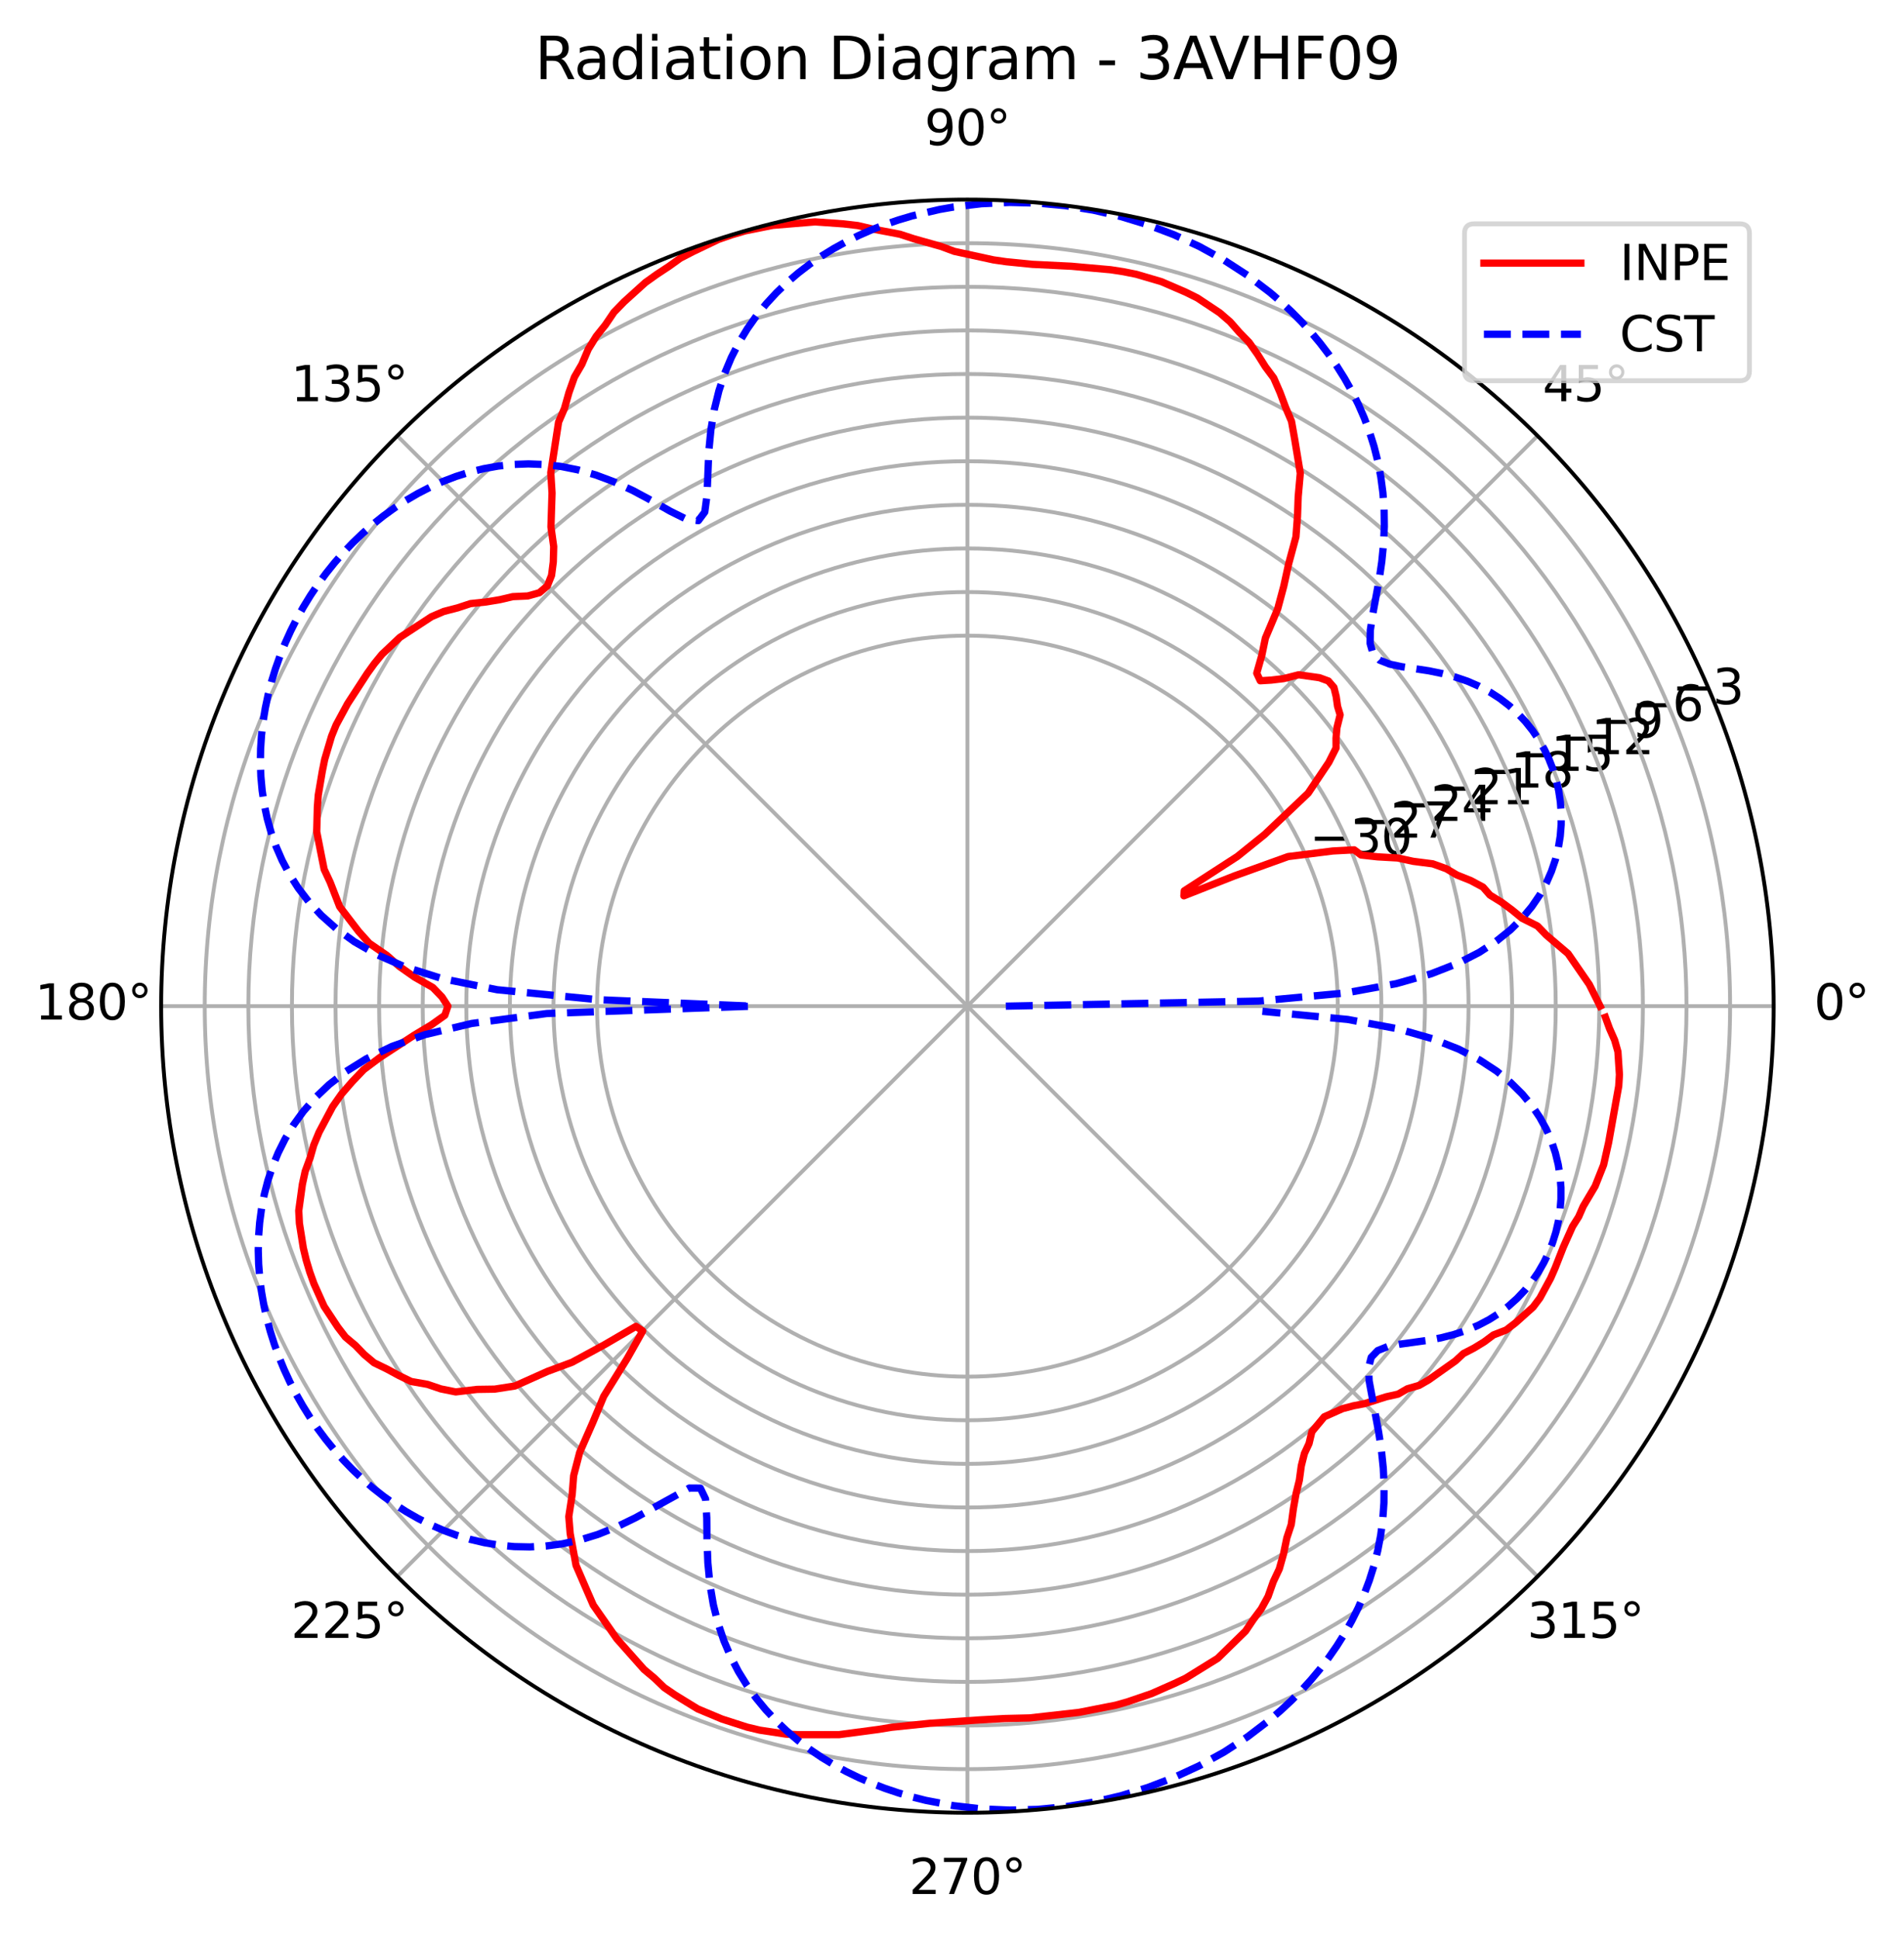 <?xml version="1.0" encoding="utf-8" standalone="no"?>
<!DOCTYPE svg PUBLIC "-//W3C//DTD SVG 1.1//EN"
  "http://www.w3.org/Graphics/SVG/1.1/DTD/svg11.dtd">
<svg xmlns:xlink="http://www.w3.org/1999/xlink" width="392.765pt" height="399.836pt" viewBox="0 0 392.765 399.836" xmlns="http://www.w3.org/2000/svg" version="1.1">
 <defs>
  <style type="text/css">*{stroke-linejoin: round; stroke-linecap: butt}</style>
 </defs>
 <g id="figure_1">
  <g id="patch_1">
   <path d="M 0 399.836 
L 392.765 399.836 
L 392.765 0 
L 0 0 
z
" style="fill: #ffffff"/>
  </g>
  <g id="axes_1">
   <g id="patch_2">
    <path d="M 365.884 207.477 
C 365.884 185.636 361.582 164.008 353.223 143.829 
C 344.865 123.651 332.614 105.315 317.17 89.871 
C 301.726 74.427 283.39 62.176 263.212 53.818 
C 243.033 45.459 221.405 41.157 199.564 41.157 
C 177.723 41.157 156.094 45.459 135.916 53.818 
C 115.737 62.176 97.402 74.427 81.958 89.871 
C 66.514 105.315 54.262 123.651 45.904 143.829 
C 37.546 164.008 33.244 185.636 33.244 207.477 
C 33.244 229.318 37.546 250.947 45.904 271.125 
C 54.262 291.303 66.514 309.639 81.958 325.083 
C 97.402 340.527 115.737 352.779 135.916 361.137 
C 156.094 369.495 177.723 373.797 199.564 373.797 
C 221.405 373.797 243.033 369.495 263.212 361.137 
C 283.39 352.779 301.726 340.527 317.17 325.083 
C 332.614 309.639 344.865 291.303 353.223 271.125 
C 361.582 250.947 365.884 229.318 365.884 207.477 
M 199.564 207.477 
C 199.564 207.477 199.564 207.477 199.564 207.477 
C 199.564 207.477 199.564 207.477 199.564 207.477 
C 199.564 207.477 199.564 207.477 199.564 207.477 
C 199.564 207.477 199.564 207.477 199.564 207.477 
C 199.564 207.477 199.564 207.477 199.564 207.477 
C 199.564 207.477 199.564 207.477 199.564 207.477 
C 199.564 207.477 199.564 207.477 199.564 207.477 
C 199.564 207.477 199.564 207.477 199.564 207.477 
C 199.564 207.477 199.564 207.477 199.564 207.477 
C 199.564 207.477 199.564 207.477 199.564 207.477 
C 199.564 207.477 199.564 207.477 199.564 207.477 
C 199.564 207.477 199.564 207.477 199.564 207.477 
C 199.564 207.477 199.564 207.477 199.564 207.477 
C 199.564 207.477 199.564 207.477 199.564 207.477 
C 199.564 207.477 199.564 207.477 199.564 207.477 
C 199.564 207.477 199.564 207.477 199.564 207.477 
M 365.884 207.477 
z
" style="fill: #ffffff"/>
   </g>
   <g id="matplotlib.axis_1">
    <g id="xtick_1">
     <g id="line2d_1">
      <path d="M 199.564 207.477 
L 365.884 207.477 
" clip-path="url(#p777308b00c)" style="fill: none; stroke: #b0b0b0; stroke-width: 0.8; stroke-linecap: square"/>
     </g>
     <g id="text_1">
      <!-- 0° -->
      <g transform="translate(374.202 210.237)scale(0.1 -0.1)">
       <defs>
        <path id="DejaVuSans-30" d="M 2034 4250 
Q 1547 4250 1301 3770 
Q 1056 3291 1056 2328 
Q 1056 1369 1301 889 
Q 1547 409 2034 409 
Q 2525 409 2770 889 
Q 3016 1369 3016 2328 
Q 3016 3291 2770 3770 
Q 2525 4250 2034 4250 
z
M 2034 4750 
Q 2819 4750 3233 4129 
Q 3647 3509 3647 2328 
Q 3647 1150 3233 529 
Q 2819 -91 2034 -91 
Q 1250 -91 836 529 
Q 422 1150 422 2328 
Q 422 3509 836 4129 
Q 1250 4750 2034 4750 
z
" transform="scale(0.016)"/>
        <path id="DejaVuSans-b0" d="M 1600 4347 
Q 1350 4347 1178 4173 
Q 1006 4000 1006 3750 
Q 1006 3503 1178 3333 
Q 1350 3163 1600 3163 
Q 1850 3163 2022 3333 
Q 2194 3503 2194 3750 
Q 2194 3997 2020 4172 
Q 1847 4347 1600 4347 
z
M 1600 4750 
Q 1800 4750 1984 4673 
Q 2169 4597 2303 4453 
Q 2447 4313 2519 4134 
Q 2591 3956 2591 3750 
Q 2591 3338 2302 3052 
Q 2013 2766 1594 2766 
Q 1172 2766 890 3047 
Q 609 3328 609 3750 
Q 609 4169 896 4459 
Q 1184 4750 1600 4750 
z
" transform="scale(0.016)"/>
       </defs>
       <use xlink:href="#DejaVuSans-30"/>
       <use xlink:href="#DejaVuSans-b0" x="63.623"/>
      </g>
     </g>
    </g>
    <g id="xtick_2">
     <g id="line2d_2">
      <path d="M 199.564 207.477 
L 317.17 89.871 
" clip-path="url(#p777308b00c)" style="fill: none; stroke: #b0b0b0; stroke-width: 0.8; stroke-linecap: square"/>
     </g>
     <g id="text_2">
      <!-- 45° -->
      <g transform="translate(318.207 82.731)scale(0.1 -0.1)">
       <defs>
        <path id="DejaVuSans-34" d="M 2419 4116 
L 825 1625 
L 2419 1625 
L 2419 4116 
z
M 2253 4666 
L 3047 4666 
L 3047 1625 
L 3713 1625 
L 3713 1100 
L 3047 1100 
L 3047 0 
L 2419 0 
L 2419 1100 
L 313 1100 
L 313 1709 
L 2253 4666 
z
" transform="scale(0.016)"/>
        <path id="DejaVuSans-35" d="M 691 4666 
L 3169 4666 
L 3169 4134 
L 1269 4134 
L 1269 2991 
Q 1406 3038 1543 3061 
Q 1681 3084 1819 3084 
Q 2600 3084 3056 2656 
Q 3513 2228 3513 1497 
Q 3513 744 3044 326 
Q 2575 -91 1722 -91 
Q 1428 -91 1123 -41 
Q 819 9 494 109 
L 494 744 
Q 775 591 1075 516 
Q 1375 441 1709 441 
Q 2250 441 2565 725 
Q 2881 1009 2881 1497 
Q 2881 1984 2565 2268 
Q 2250 2553 1709 2553 
Q 1456 2553 1204 2497 
Q 953 2441 691 2322 
L 691 4666 
z
" transform="scale(0.016)"/>
       </defs>
       <use xlink:href="#DejaVuSans-34"/>
       <use xlink:href="#DejaVuSans-35" x="63.623"/>
       <use xlink:href="#DejaVuSans-b0" x="127.246"/>
      </g>
     </g>
    </g>
    <g id="xtick_3">
     <g id="line2d_3">
      <path d="M 199.564 207.477 
L 199.564 41.157 
" clip-path="url(#p777308b00c)" style="fill: none; stroke: #b0b0b0; stroke-width: 0.8; stroke-linecap: square"/>
     </g>
     <g id="text_3">
      <!-- 90° -->
      <g transform="translate(190.701 29.917)scale(0.1 -0.1)">
       <defs>
        <path id="DejaVuSans-39" d="M 703 97 
L 703 672 
Q 941 559 1184 500 
Q 1428 441 1663 441 
Q 2288 441 2617 861 
Q 2947 1281 2994 2138 
Q 2813 1869 2534 1725 
Q 2256 1581 1919 1581 
Q 1219 1581 811 2004 
Q 403 2428 403 3163 
Q 403 3881 828 4315 
Q 1253 4750 1959 4750 
Q 2769 4750 3195 4129 
Q 3622 3509 3622 2328 
Q 3622 1225 3098 567 
Q 2575 -91 1691 -91 
Q 1453 -91 1209 -44 
Q 966 3 703 97 
z
M 1959 2075 
Q 2384 2075 2632 2365 
Q 2881 2656 2881 3163 
Q 2881 3666 2632 3958 
Q 2384 4250 1959 4250 
Q 1534 4250 1286 3958 
Q 1038 3666 1038 3163 
Q 1038 2656 1286 2365 
Q 1534 2075 1959 2075 
z
" transform="scale(0.016)"/>
       </defs>
       <use xlink:href="#DejaVuSans-39"/>
       <use xlink:href="#DejaVuSans-30" x="63.623"/>
       <use xlink:href="#DejaVuSans-b0" x="127.246"/>
      </g>
     </g>
    </g>
    <g id="xtick_4">
     <g id="line2d_4">
      <path d="M 199.564 207.477 
L 81.958 89.871 
" clip-path="url(#p777308b00c)" style="fill: none; stroke: #b0b0b0; stroke-width: 0.8; stroke-linecap: square"/>
     </g>
     <g id="text_4">
      <!-- 135° -->
      <g transform="translate(60.015 82.731)scale(0.1 -0.1)">
       <defs>
        <path id="DejaVuSans-31" d="M 794 531 
L 1825 531 
L 1825 4091 
L 703 3866 
L 703 4441 
L 1819 4666 
L 2450 4666 
L 2450 531 
L 3481 531 
L 3481 0 
L 794 0 
L 794 531 
z
" transform="scale(0.016)"/>
        <path id="DejaVuSans-33" d="M 2597 2516 
Q 3050 2419 3304 2112 
Q 3559 1806 3559 1356 
Q 3559 666 3084 287 
Q 2609 -91 1734 -91 
Q 1441 -91 1130 -33 
Q 819 25 488 141 
L 488 750 
Q 750 597 1062 519 
Q 1375 441 1716 441 
Q 2309 441 2620 675 
Q 2931 909 2931 1356 
Q 2931 1769 2642 2001 
Q 2353 2234 1838 2234 
L 1294 2234 
L 1294 2753 
L 1863 2753 
Q 2328 2753 2575 2939 
Q 2822 3125 2822 3475 
Q 2822 3834 2567 4026 
Q 2313 4219 1838 4219 
Q 1578 4219 1281 4162 
Q 984 4106 628 3988 
L 628 4550 
Q 988 4650 1302 4700 
Q 1616 4750 1894 4750 
Q 2613 4750 3031 4423 
Q 3450 4097 3450 3541 
Q 3450 3153 3228 2886 
Q 3006 2619 2597 2516 
z
" transform="scale(0.016)"/>
       </defs>
       <use xlink:href="#DejaVuSans-31"/>
       <use xlink:href="#DejaVuSans-33" x="63.623"/>
       <use xlink:href="#DejaVuSans-35" x="127.246"/>
       <use xlink:href="#DejaVuSans-b0" x="190.869"/>
      </g>
     </g>
    </g>
    <g id="xtick_5">
     <g id="line2d_5">
      <path d="M 199.564 207.477 
L 33.244 207.477 
" clip-path="url(#p777308b00c)" style="fill: none; stroke: #b0b0b0; stroke-width: 0.8; stroke-linecap: square"/>
     </g>
     <g id="text_5">
      <!-- 180° -->
      <g transform="translate(7.2 210.237)scale(0.1 -0.1)">
       <defs>
        <path id="DejaVuSans-38" d="M 2034 2216 
Q 1584 2216 1326 1975 
Q 1069 1734 1069 1313 
Q 1069 891 1326 650 
Q 1584 409 2034 409 
Q 2484 409 2743 651 
Q 3003 894 3003 1313 
Q 3003 1734 2745 1975 
Q 2488 2216 2034 2216 
z
M 1403 2484 
Q 997 2584 770 2862 
Q 544 3141 544 3541 
Q 544 4100 942 4425 
Q 1341 4750 2034 4750 
Q 2731 4750 3128 4425 
Q 3525 4100 3525 3541 
Q 3525 3141 3298 2862 
Q 3072 2584 2669 2484 
Q 3125 2378 3379 2068 
Q 3634 1759 3634 1313 
Q 3634 634 3220 271 
Q 2806 -91 2034 -91 
Q 1263 -91 848 271 
Q 434 634 434 1313 
Q 434 1759 690 2068 
Q 947 2378 1403 2484 
z
M 1172 3481 
Q 1172 3119 1398 2916 
Q 1625 2713 2034 2713 
Q 2441 2713 2670 2916 
Q 2900 3119 2900 3481 
Q 2900 3844 2670 4047 
Q 2441 4250 2034 4250 
Q 1625 4250 1398 4047 
Q 1172 3844 1172 3481 
z
" transform="scale(0.016)"/>
       </defs>
       <use xlink:href="#DejaVuSans-31"/>
       <use xlink:href="#DejaVuSans-38" x="63.623"/>
       <use xlink:href="#DejaVuSans-30" x="127.246"/>
       <use xlink:href="#DejaVuSans-b0" x="190.869"/>
      </g>
     </g>
    </g>
    <g id="xtick_6">
     <g id="line2d_6">
      <path d="M 199.564 207.477 
L 81.958 325.083 
" clip-path="url(#p777308b00c)" style="fill: none; stroke: #b0b0b0; stroke-width: 0.8; stroke-linecap: square"/>
     </g>
     <g id="text_6">
      <!-- 225° -->
      <g transform="translate(60.015 337.742)scale(0.1 -0.1)">
       <defs>
        <path id="DejaVuSans-32" d="M 1228 531 
L 3431 531 
L 3431 0 
L 469 0 
L 469 531 
Q 828 903 1448 1529 
Q 2069 2156 2228 2338 
Q 2531 2678 2651 2914 
Q 2772 3150 2772 3378 
Q 2772 3750 2511 3984 
Q 2250 4219 1831 4219 
Q 1534 4219 1204 4116 
Q 875 4013 500 3803 
L 500 4441 
Q 881 4594 1212 4672 
Q 1544 4750 1819 4750 
Q 2544 4750 2975 4387 
Q 3406 4025 3406 3419 
Q 3406 3131 3298 2873 
Q 3191 2616 2906 2266 
Q 2828 2175 2409 1742 
Q 1991 1309 1228 531 
z
" transform="scale(0.016)"/>
       </defs>
       <use xlink:href="#DejaVuSans-32"/>
       <use xlink:href="#DejaVuSans-32" x="63.623"/>
       <use xlink:href="#DejaVuSans-35" x="127.246"/>
       <use xlink:href="#DejaVuSans-b0" x="190.869"/>
      </g>
     </g>
    </g>
    <g id="xtick_7">
     <g id="line2d_7">
      <path d="M 199.564 207.477 
L 199.564 373.797 
" clip-path="url(#p777308b00c)" style="fill: none; stroke: #b0b0b0; stroke-width: 0.8; stroke-linecap: square"/>
     </g>
     <g id="text_7">
      <!-- 270° -->
      <g transform="translate(187.52 390.557)scale(0.1 -0.1)">
       <defs>
        <path id="DejaVuSans-37" d="M 525 4666 
L 3525 4666 
L 3525 4397 
L 1831 0 
L 1172 0 
L 2766 4134 
L 525 4134 
L 525 4666 
z
" transform="scale(0.016)"/>
       </defs>
       <use xlink:href="#DejaVuSans-32"/>
       <use xlink:href="#DejaVuSans-37" x="63.623"/>
       <use xlink:href="#DejaVuSans-30" x="127.246"/>
       <use xlink:href="#DejaVuSans-b0" x="190.869"/>
      </g>
     </g>
    </g>
    <g id="xtick_8">
     <g id="line2d_8">
      <path d="M 199.564 207.477 
L 317.17 325.083 
" clip-path="url(#p777308b00c)" style="fill: none; stroke: #b0b0b0; stroke-width: 0.8; stroke-linecap: square"/>
     </g>
     <g id="text_8">
      <!-- 315° -->
      <g transform="translate(315.025 337.742)scale(0.1 -0.1)">
       <use xlink:href="#DejaVuSans-33"/>
       <use xlink:href="#DejaVuSans-31" x="63.623"/>
       <use xlink:href="#DejaVuSans-35" x="127.246"/>
       <use xlink:href="#DejaVuSans-b0" x="190.869"/>
      </g>
     </g>
    </g>
   </g>
   <g id="matplotlib.axis_2">
    <g id="ytick_1">
     <g id="line2d_9">
      <path d="M 275.964 207.477 
C 275.964 197.444 273.988 187.509 270.148 178.24 
C 266.309 168.971 260.681 160.548 253.587 153.454 
C 246.493 146.36 238.07 140.732 228.801 136.893 
C 219.532 133.053 209.597 131.077 199.564 131.077 
C 189.531 131.077 179.596 133.053 170.327 136.893 
C 161.058 140.732 152.635 146.36 145.541 153.454 
C 138.447 160.548 132.819 168.971 128.979 178.24 
C 125.14 187.509 123.164 197.444 123.164 207.477 
C 123.164 217.51 125.14 227.445 128.979 236.714 
C 132.819 245.983 138.447 254.406 145.541 261.5 
C 152.635 268.594 161.058 274.222 170.327 278.062 
C 179.596 281.901 189.531 283.877 199.564 283.877 
C 209.597 283.877 219.532 281.901 228.801 278.062 
C 238.07 274.222 246.493 268.594 253.587 261.5 
C 260.681 254.406 266.309 245.983 270.148 236.714 
C 273.988 227.445 275.964 217.51 275.964 207.477 
" clip-path="url(#p777308b00c)" style="fill: none; stroke: #b0b0b0; stroke-width: 0.8; stroke-linecap: square"/>
     </g>
     <g id="text_9">
      <!-- −30 -->
      <g transform="translate(270.148 176.16)scale(0.1 -0.1)">
       <defs>
        <path id="DejaVuSans-2212" d="M 678 2272 
L 4684 2272 
L 4684 1741 
L 678 1741 
L 678 2272 
z
" transform="scale(0.016)"/>
       </defs>
       <use xlink:href="#DejaVuSans-2212"/>
       <use xlink:href="#DejaVuSans-33" x="83.789"/>
       <use xlink:href="#DejaVuSans-30" x="147.412"/>
      </g>
     </g>
    </g>
    <g id="ytick_2">
     <g id="line2d_10">
      <path d="M 284.956 207.477 
C 284.956 196.264 282.747 185.159 278.456 174.799 
C 274.164 164.439 267.874 155.025 259.945 147.096 
C 252.016 139.167 242.602 132.876 232.242 128.585 
C 221.882 124.294 210.777 122.085 199.564 122.085 
C 188.35 122.085 177.246 124.294 166.886 128.585 
C 156.526 132.876 147.112 139.167 139.182 147.096 
C 131.253 155.025 124.963 164.439 120.672 174.799 
C 116.381 185.159 114.172 196.264 114.172 207.477 
C 114.172 218.691 116.381 229.795 120.672 240.155 
C 124.963 250.515 131.253 259.929 139.182 267.858 
C 147.112 275.788 156.526 282.078 166.886 286.369 
C 177.246 290.66 188.35 292.869 199.564 292.869 
C 210.777 292.869 221.882 290.66 232.242 286.369 
C 242.602 282.078 252.016 275.788 259.945 267.858 
C 267.874 259.929 274.164 250.515 278.456 240.155 
C 282.747 229.795 284.956 218.691 284.956 207.477 
" clip-path="url(#p777308b00c)" style="fill: none; stroke: #b0b0b0; stroke-width: 0.8; stroke-linecap: square"/>
     </g>
     <g id="text_10">
      <!-- −27 -->
      <g transform="translate(278.456 172.719)scale(0.1 -0.1)">
       <use xlink:href="#DejaVuSans-2212"/>
       <use xlink:href="#DejaVuSans-32" x="83.789"/>
       <use xlink:href="#DejaVuSans-37" x="147.412"/>
      </g>
     </g>
    </g>
    <g id="ytick_3">
     <g id="line2d_11">
      <path d="M 293.948 207.477 
C 293.948 195.083 291.506 182.809 286.763 171.358 
C 282.02 159.907 275.068 149.502 266.303 140.738 
C 257.539 131.973 247.134 125.021 235.683 120.278 
C 224.232 115.535 211.958 113.093 199.564 113.093 
C 187.169 113.093 174.895 115.535 163.445 120.278 
C 151.994 125.021 141.588 131.973 132.824 140.738 
C 124.06 149.502 117.107 159.907 112.364 171.358 
C 107.621 182.809 105.18 195.083 105.18 207.477 
C 105.18 219.872 107.621 232.145 112.364 243.596 
C 117.107 255.047 124.06 265.453 132.824 274.217 
C 141.588 282.981 151.994 289.934 163.445 294.677 
C 174.895 299.42 187.169 301.861 199.564 301.861 
C 211.958 301.861 224.232 299.42 235.683 294.677 
C 247.134 289.934 257.539 282.981 266.303 274.217 
C 275.068 265.453 282.02 255.047 286.763 243.596 
C 291.506 232.145 293.948 219.872 293.948 207.477 
" clip-path="url(#p777308b00c)" style="fill: none; stroke: #b0b0b0; stroke-width: 0.8; stroke-linecap: square"/>
     </g>
     <g id="text_11">
      <!-- −24 -->
      <g transform="translate(286.763 169.278)scale(0.1 -0.1)">
       <use xlink:href="#DejaVuSans-2212"/>
       <use xlink:href="#DejaVuSans-32" x="83.789"/>
       <use xlink:href="#DejaVuSans-34" x="147.412"/>
      </g>
     </g>
    </g>
    <g id="ytick_4">
     <g id="line2d_12">
      <path d="M 302.94 207.477 
C 302.94 193.902 300.266 180.459 295.071 167.917 
C 289.876 155.375 282.261 143.978 272.662 134.379 
C 263.063 124.78 251.666 117.165 239.124 111.97 
C 226.582 106.775 213.139 104.101 199.564 104.101 
C 185.989 104.101 172.545 106.775 160.003 111.97 
C 147.462 117.165 136.065 124.78 126.466 134.379 
C 116.867 143.978 109.252 155.375 104.057 167.917 
C 98.862 180.459 96.188 193.902 96.188 207.477 
C 96.188 221.052 98.862 234.496 104.057 247.037 
C 109.252 259.579 116.867 270.976 126.466 280.575 
C 136.065 290.174 147.462 297.789 160.003 302.984 
C 172.545 308.179 185.989 310.853 199.564 310.853 
C 213.139 310.853 226.582 308.179 239.124 302.984 
C 251.666 297.789 263.063 290.174 272.662 280.575 
C 282.261 270.976 289.876 259.579 295.071 247.037 
C 300.266 234.496 302.94 221.052 302.94 207.477 
" clip-path="url(#p777308b00c)" style="fill: none; stroke: #b0b0b0; stroke-width: 0.8; stroke-linecap: square"/>
     </g>
     <g id="text_12">
      <!-- −21 -->
      <g transform="translate(295.071 165.837)scale(0.1 -0.1)">
       <use xlink:href="#DejaVuSans-2212"/>
       <use xlink:href="#DejaVuSans-32" x="83.789"/>
       <use xlink:href="#DejaVuSans-31" x="147.412"/>
      </g>
     </g>
    </g>
    <g id="ytick_5">
     <g id="line2d_13">
      <path d="M 311.932 207.477 
C 311.932 192.721 309.025 178.109 303.378 164.476 
C 297.731 150.843 289.454 138.455 279.02 128.021 
C 268.586 117.587 256.198 109.31 242.565 103.663 
C 228.932 98.016 214.32 95.109 199.564 95.109 
C 184.808 95.109 170.195 98.016 156.562 103.663 
C 142.93 109.31 130.542 117.587 120.108 128.021 
C 109.673 138.455 101.396 150.843 95.749 164.476 
C 90.102 178.109 87.196 192.721 87.196 207.477 
C 87.196 222.233 90.102 236.846 95.749 250.479 
C 101.396 264.111 109.673 276.499 120.108 286.933 
C 130.542 297.367 142.93 305.645 156.562 311.292 
C 170.195 316.939 184.808 319.845 199.564 319.845 
C 214.32 319.845 228.932 316.939 242.565 311.292 
C 256.198 305.645 268.586 297.367 279.02 286.933 
C 289.454 276.499 297.731 264.111 303.378 250.479 
C 309.025 236.846 311.932 222.233 311.932 207.477 
" clip-path="url(#p777308b00c)" style="fill: none; stroke: #b0b0b0; stroke-width: 0.8; stroke-linecap: square"/>
     </g>
     <g id="text_13">
      <!-- −18 -->
      <g transform="translate(303.378 162.396)scale(0.1 -0.1)">
       <use xlink:href="#DejaVuSans-2212"/>
       <use xlink:href="#DejaVuSans-31" x="83.789"/>
       <use xlink:href="#DejaVuSans-38" x="147.412"/>
      </g>
     </g>
    </g>
    <g id="ytick_6">
     <g id="line2d_14">
      <path d="M 320.924 207.477 
C 320.924 191.54 317.785 175.758 311.686 161.035 
C 305.587 146.311 296.647 132.932 285.378 121.663 
C 274.109 110.394 260.73 101.454 246.006 95.355 
C 231.282 89.256 215.501 86.117 199.564 86.117 
C 183.627 86.117 167.845 89.256 153.121 95.355 
C 138.398 101.454 125.018 110.394 113.749 121.663 
C 102.48 132.932 93.54 146.311 87.442 161.035 
C 81.343 175.758 78.204 191.54 78.204 207.477 
C 78.204 223.414 81.343 239.196 87.442 253.92 
C 93.54 268.643 102.48 282.023 113.749 293.292 
C 125.018 304.561 138.398 313.5 153.121 319.599 
C 167.845 325.698 183.627 328.837 199.564 328.837 
C 215.501 328.837 231.282 325.698 246.006 319.599 
C 260.73 313.5 274.109 304.561 285.378 293.292 
C 296.647 282.023 305.587 268.643 311.686 253.92 
C 317.785 239.196 320.924 223.414 320.924 207.477 
" clip-path="url(#p777308b00c)" style="fill: none; stroke: #b0b0b0; stroke-width: 0.8; stroke-linecap: square"/>
     </g>
     <g id="text_14">
      <!-- −15 -->
      <g transform="translate(311.686 158.955)scale(0.1 -0.1)">
       <use xlink:href="#DejaVuSans-2212"/>
       <use xlink:href="#DejaVuSans-31" x="83.789"/>
       <use xlink:href="#DejaVuSans-35" x="147.412"/>
      </g>
     </g>
    </g>
    <g id="ytick_7">
     <g id="line2d_15">
      <path d="M 329.916 207.477 
C 329.916 190.36 326.544 173.408 319.993 157.594 
C 313.443 141.779 303.841 127.408 291.737 115.304 
C 279.633 103.2 265.262 93.598 249.447 87.048 
C 233.633 80.497 216.681 77.125 199.564 77.125 
C 182.446 77.125 165.495 80.497 149.68 87.048 
C 133.866 93.598 119.495 103.2 107.391 115.304 
C 95.287 127.408 85.685 141.779 79.134 157.594 
C 72.584 173.408 69.212 190.36 69.212 207.477 
C 69.212 224.595 72.584 241.546 79.134 257.361 
C 85.685 273.175 95.287 287.546 107.391 299.65 
C 119.495 311.754 133.866 321.356 149.68 327.907 
C 165.495 334.457 182.446 337.829 199.564 337.829 
C 216.681 337.829 233.633 334.457 249.447 327.907 
C 265.262 321.356 279.633 311.754 291.737 299.65 
C 303.841 287.546 313.443 273.175 319.993 257.361 
C 326.544 241.546 329.916 224.595 329.916 207.477 
" clip-path="url(#p777308b00c)" style="fill: none; stroke: #b0b0b0; stroke-width: 0.8; stroke-linecap: square"/>
     </g>
     <g id="text_15">
      <!-- −12 -->
      <g transform="translate(319.993 155.514)scale(0.1 -0.1)">
       <use xlink:href="#DejaVuSans-2212"/>
       <use xlink:href="#DejaVuSans-31" x="83.789"/>
       <use xlink:href="#DejaVuSans-32" x="147.412"/>
      </g>
     </g>
    </g>
    <g id="ytick_8">
     <g id="line2d_16">
      <path d="M 338.908 207.477 
C 338.908 189.179 335.303 171.058 328.301 154.153 
C 321.298 137.247 311.034 121.885 298.095 108.946 
C 285.156 96.007 269.794 85.743 252.888 78.74 
C 235.983 71.738 217.862 68.133 199.564 68.133 
C 181.265 68.133 163.145 71.738 146.239 78.74 
C 129.334 85.743 113.972 96.007 101.033 108.946 
C 88.094 121.885 77.829 137.247 70.827 154.153 
C 63.824 171.058 60.22 189.179 60.22 207.477 
C 60.22 225.776 63.824 243.896 70.827 260.802 
C 77.829 277.707 88.094 293.069 101.033 306.008 
C 113.972 318.947 129.334 329.212 146.239 336.214 
C 163.145 343.217 181.265 346.821 199.564 346.821 
C 217.862 346.821 235.983 343.217 252.888 336.214 
C 269.794 329.212 285.156 318.947 298.095 306.008 
C 311.034 293.069 321.298 277.707 328.301 260.802 
C 335.303 243.896 338.908 225.776 338.908 207.477 
" clip-path="url(#p777308b00c)" style="fill: none; stroke: #b0b0b0; stroke-width: 0.8; stroke-linecap: square"/>
     </g>
     <g id="text_16">
      <!-- −9 -->
      <g transform="translate(328.301 152.073)scale(0.1 -0.1)">
       <use xlink:href="#DejaVuSans-2212"/>
       <use xlink:href="#DejaVuSans-39" x="83.789"/>
      </g>
     </g>
    </g>
    <g id="ytick_9">
     <g id="line2d_17">
      <path d="M 347.9 207.477 
C 347.9 187.998 344.063 168.708 336.608 150.711 
C 329.154 132.715 318.227 116.362 304.453 102.588 
C 290.679 88.814 274.326 77.887 256.329 70.433 
C 238.333 62.978 219.043 59.141 199.564 59.141 
C 180.084 59.141 160.795 62.978 142.798 70.433 
C 124.801 77.887 108.448 88.814 94.674 102.588 
C 80.9 116.362 69.974 132.715 62.519 150.711 
C 55.065 168.708 51.228 187.998 51.228 207.477 
C 51.228 226.956 55.065 246.246 62.519 264.243 
C 69.974 282.239 80.9 298.593 94.674 312.367 
C 108.448 326.141 124.801 337.067 142.798 344.522 
C 160.795 351.976 180.084 355.813 199.564 355.813 
C 219.043 355.813 238.333 351.976 256.329 344.522 
C 274.326 337.067 290.679 326.141 304.453 312.367 
C 318.227 298.593 329.154 282.239 336.608 264.243 
C 344.063 246.246 347.9 226.956 347.9 207.477 
" clip-path="url(#p777308b00c)" style="fill: none; stroke: #b0b0b0; stroke-width: 0.8; stroke-linecap: square"/>
     </g>
     <g id="text_17">
      <!-- −6 -->
      <g transform="translate(336.608 148.632)scale(0.1 -0.1)">
       <defs>
        <path id="DejaVuSans-36" d="M 2113 2584 
Q 1688 2584 1439 2293 
Q 1191 2003 1191 1497 
Q 1191 994 1439 701 
Q 1688 409 2113 409 
Q 2538 409 2786 701 
Q 3034 994 3034 1497 
Q 3034 2003 2786 2293 
Q 2538 2584 2113 2584 
z
M 3366 4563 
L 3366 3988 
Q 3128 4100 2886 4159 
Q 2644 4219 2406 4219 
Q 1781 4219 1451 3797 
Q 1122 3375 1075 2522 
Q 1259 2794 1537 2939 
Q 1816 3084 2150 3084 
Q 2853 3084 3261 2657 
Q 3669 2231 3669 1497 
Q 3669 778 3244 343 
Q 2819 -91 2113 -91 
Q 1303 -91 875 529 
Q 447 1150 447 2328 
Q 447 3434 972 4092 
Q 1497 4750 2381 4750 
Q 2619 4750 2861 4703 
Q 3103 4656 3366 4563 
z
" transform="scale(0.016)"/>
       </defs>
       <use xlink:href="#DejaVuSans-2212"/>
       <use xlink:href="#DejaVuSans-36" x="83.789"/>
      </g>
     </g>
    </g>
    <g id="ytick_10">
     <g id="line2d_18">
      <path d="M 356.892 207.477 
C 356.892 186.817 352.822 166.358 344.916 147.27 
C 337.01 128.183 325.42 110.838 310.811 96.229 
C 296.203 81.621 278.858 70.031 259.771 62.125 
C 240.683 54.219 220.224 50.149 199.564 50.149 
C 178.904 50.149 158.444 54.219 139.357 62.125 
C 120.269 70.031 102.925 81.621 88.316 96.229 
C 73.707 110.838 62.118 128.183 54.212 147.27 
C 46.305 166.358 42.236 186.817 42.236 207.477 
C 42.236 228.137 46.305 248.597 54.212 267.684 
C 62.118 286.771 73.707 304.116 88.316 318.725 
C 102.925 333.334 120.269 344.923 139.357 352.829 
C 158.444 360.736 178.904 364.805 199.564 364.805 
C 220.224 364.805 240.683 360.736 259.771 352.829 
C 278.858 344.923 296.203 333.334 310.811 318.725 
C 325.42 304.116 337.01 286.771 344.916 267.684 
C 352.822 248.597 356.892 228.137 356.892 207.477 
" clip-path="url(#p777308b00c)" style="fill: none; stroke: #b0b0b0; stroke-width: 0.8; stroke-linecap: square"/>
     </g>
     <g id="text_18">
      <!-- −3 -->
      <g transform="translate(344.916 145.191)scale(0.1 -0.1)">
       <use xlink:href="#DejaVuSans-2212"/>
       <use xlink:href="#DejaVuSans-33" x="83.789"/>
      </g>
     </g>
    </g>
   </g>
   <g id="line2d_19">
    <path d="M 330.081 207.477 
L 327.844 202.998 
L 323.46 196.638 
L 318.969 192.816 
L 317.16 190.95 
L 313.982 189.355 
L 311.928 187.664 
L 309.761 186.057 
L 307.348 184.567 
L 305.915 182.924 
L 303.414 181.584 
L 300.526 180.424 
L 298.365 179.146 
L 295.556 178.129 
L 291.492 177.608 
L 288.304 176.921 
L 284.16 176.687 
L 280.756 176.31 
L 279.344 175.244 
L 274.953 175.476 
L 265.72 176.628 
L 254.638 180.616 
L 244.218 184.725 
L 244.301 183.69 
L 255.259 176.605 
L 260.879 172.077 
L 269.853 163.556 
L 274.124 157.186 
L 275.614 154.226 
L 275.602 152.232 
L 275.797 150.031 
L 276.45 147.407 
L 275.919 145.646 
L 275.636 143.645 
L 275.173 141.751 
L 274.03 140.427 
L 272.189 139.753 
L 267.897 139.144 
L 264.787 139.937 
L 262.263 140.24 
L 259.977 140.381 
L 259.247 138.819 
L 260.302 135.092 
L 261.031 131.572 
L 263.563 125.562 
L 264.815 120.886 
L 265.829 116.271 
L 267.332 110.694 
L 267.649 106.537 
L 267.8 102.403 
L 268.232 97.586 
L 267.069 90.555 
L 266.417 86.87 
L 265.204 84.026 
L 264.048 80.92 
L 262.745 77.936 
L 261.038 75.644 
L 259.411 73.058 
L 257.667 70.594 
L 255.689 68.561 
L 253.74 66.344 
L 251.604 64.499 
L 247.011 61.45 
L 244.578 60.243 
L 239.593 58.087 
L 234.406 56.559 
L 231.755 56.029 
L 229.082 55.62 
L 223.691 55.144 
L 221.007 54.901 
L 212.947 54.507 
L 207.608 53.975 
L 204.938 53.591 
L 196.847 51.83 
L 194.093 50.808 
L 188.498 49.232 
L 185.637 48.299 
L 179.884 47.199 
L 176.941 46.507 
L 174.014 46.165 
L 168.128 45.752 
L 159.419 46.467 
L 153.722 47.609 
L 150.936 48.425 
L 148.194 49.377 
L 142.936 51.894 
L 140.354 53.231 
L 137.943 54.96 
L 135.505 56.564 
L 133.128 58.261 
L 128.729 62.244 
L 126.652 64.381 
L 124.874 67.006 
L 122.998 69.348 
L 121.351 72.008 
L 120.033 75.115 
L 118.5 77.749 
L 117.375 80.918 
L 116.436 84.235 
L 115.228 87.033 
L 113.616 97.469 
L 113.877 101.663 
L 113.652 108.647 
L 114.218 112.692 
L 114.135 115.866 
L 113.778 118.643 
L 112.906 120.819 
L 111.275 122.218 
L 108.86 122.895 
L 105.778 123.032 
L 103.136 123.654 
L 100.239 124.134 
L 97.055 124.467 
L 94.429 125.337 
L 91.549 126.082 
L 89.019 127.162 
L 82.479 131.441 
L 78.802 134.916 
L 77.224 136.845 
L 75.769 138.857 
L 71.701 145.114 
L 69.334 149.495 
L 68.397 151.8 
L 66.982 156.584 
L 66.485 159.041 
L 65.651 163.966 
L 65.463 166.478 
L 65.333 171.51 
L 66.355 176.724 
L 66.868 179.272 
L 68.108 181.925 
L 70.071 186.967 
L 73.971 192.056 
L 76.174 194.508 
L 79.788 196.998 
L 82.377 199.283 
L 85.536 201.501 
L 89.283 203.626 
L 91.172 205.585 
L 92.39 207.477 
L 91.762 209.359 
L 88.978 211.339 
L 85.443 213.458 
L 78.34 218.083 
L 75.026 220.567 
L 72.644 223.061 
L 70.427 225.626 
L 68.611 228.218 
L 65.816 233.475 
L 64.716 236.14 
L 63.966 238.782 
L 62.954 241.538 
L 62.371 244.238 
L 61.628 249.648 
L 61.763 252.251 
L 62.57 257.339 
L 63.165 259.836 
L 63.897 262.29 
L 64.758 264.699 
L 66.845 269.365 
L 69.681 273.656 
L 71.251 275.703 
L 73.329 277.451 
L 75.135 279.316 
L 77.168 281.02 
L 79.815 282.305 
L 82.283 283.64 
L 84.82 284.873 
L 88.184 285.466 
L 90.935 286.401 
L 94.005 287.022 
L 98.416 286.503 
L 102.042 286.449 
L 106.227 285.796 
L 112.913 282.802 
L 118.009 280.909 
L 124.713 277.276 
L 131.189 273.506 
L 132.58 274.461 
L 129.352 280.184 
L 124.542 287.928 
L 122.307 293.279 
L 119.585 299.483 
L 118.336 304.281 
L 118.036 308.155 
L 117.335 312.726 
L 117.617 316.225 
L 118.826 322.782 
L 121.169 328.195 
L 122.387 330.986 
L 127.248 337.938 
L 132.853 344.254 
L 134.961 346.017 
L 137.006 347.983 
L 139.267 349.528 
L 143.936 352.391 
L 148.945 354.485 
L 154.111 356.145 
L 156.753 356.774 
L 162.136 357.59 
L 164.88 357.709 
L 173.076 357.695 
L 181.252 356.612 
L 183.935 356.172 
L 191.814 355.355 
L 202.133 354.655 
L 207.262 354.374 
L 212.405 354.248 
L 222.628 353.099 
L 230.2 351.61 
L 232.676 350.902 
L 237.548 349.236 
L 242.266 347.15 
L 244.59 346.053 
L 251.19 341.968 
L 256.939 336.343 
L 258.542 333.956 
L 260.18 331.76 
L 261.585 329.201 
L 262.661 326.147 
L 263.896 323.536 
L 264.773 320.422 
L 265.45 317.13 
L 266.361 314.374 
L 266.815 311.036 
L 267.357 307.985 
L 268.031 305.259 
L 268.436 302.272 
L 269.077 299.725 
L 270.034 297.675 
L 270.619 295.223 
L 273.172 292.153 
L 276.957 290.471 
L 279.151 289.893 
L 281.523 289.436 
L 285.945 288.029 
L 288.411 287.476 
L 290.323 286.373 
L 292.754 285.673 
L 294.726 284.538 
L 300.244 280.625 
L 301.873 279.115 
L 304.08 277.974 
L 306.159 276.701 
L 308.067 275.278 
L 310.704 274.257 
L 312.644 272.764 
L 316.259 269.525 
L 317.663 267.652 
L 319.873 263.578 
L 320.801 261.456 
L 322.494 257.144 
L 324.387 252.909 
L 325.657 250.894 
L 326.592 248.751 
L 329.05 244.607 
L 330.802 240.198 
L 331.837 235.593 
L 333.915 223.973 
L 334.064 221.614 
L 333.751 216.861 
L 333.072 214.474 
L 332.023 212.103 
L 331.173 209.774 
L 331.173 209.774 
" clip-path="url(#p777308b00c)" style="fill: none; stroke: #ff0000; stroke-width: 1.5; stroke-linecap: square"/>
   </g>
   <g id="line2d_20">
    <path d="M 207.484 207.477 
L 259.628 206.429 
L 277.604 204.752 
L 288.021 202.841 
L 295.282 200.784 
L 300.794 198.621 
L 305.155 196.379 
L 308.664 194.081 
L 311.589 191.733 
L 313.991 189.354 
L 315.99 186.948 
L 317.644 184.525 
L 318.984 182.094 
L 320.042 179.663 
L 320.867 177.233 
L 321.467 174.813 
L 321.855 172.411 
L 322.047 170.03 
L 322.054 167.678 
L 321.882 165.36 
L 321.539 163.082 
L 321.031 160.85 
L 320.363 158.671 
L 319.537 156.552 
L 318.553 154.5 
L 317.418 152.521 
L 316.128 150.625 
L 314.685 148.82 
L 313.086 147.116 
L 311.333 145.522 
L 309.423 144.05 
L 307.351 142.712 
L 305.121 141.517 
L 302.735 140.477 
L 300.183 139.608 
L 297.51 138.894 
L 294.746 138.323 
L 289.157 137.479 
L 286.664 136.945 
L 284.593 136.129 
L 283.222 134.754 
L 282.631 132.683 
L 282.672 129.978 
L 283.161 126.748 
L 284.498 119.525 
L 285.04 115.816 
L 285.402 112.144 
L 285.564 108.545 
L 285.52 105.039 
L 285.273 101.635 
L 284.838 98.332 
L 284.222 95.132 
L 283.438 92.034 
L 282.497 89.037 
L 281.408 86.139 
L 280.184 83.334 
L 278.829 80.626 
L 277.355 78.011 
L 275.769 75.486 
L 274.076 73.054 
L 272.284 70.711 
L 270.397 68.459 
L 268.423 66.295 
L 266.365 64.221 
L 264.229 62.237 
L 262.019 60.341 
L 257.397 56.816 
L 252.53 53.653 
L 247.45 50.85 
L 242.185 48.414 
L 236.764 46.346 
L 231.213 44.654 
L 225.56 43.344 
L 219.831 42.418 
L 214.051 41.883 
L 208.249 41.744 
L 202.452 42.013 
L 196.687 42.696 
L 193.827 43.194 
L 188.169 44.519 
L 185.379 45.346 
L 182.622 46.289 
L 179.902 47.344 
L 177.224 48.519 
L 174.593 49.816 
L 172.014 51.238 
L 169.495 52.787 
L 167.041 54.47 
L 164.66 56.293 
L 162.36 58.261 
L 160.15 60.383 
L 158.041 62.669 
L 156.043 65.127 
L 154.172 67.775 
L 152.441 70.624 
L 150.871 73.695 
L 149.481 77.008 
L 148.298 80.589 
L 147.345 84.458 
L 146.648 88.627 
L 146.214 93.068 
L 145.851 102.061 
L 145.385 105.581 
L 144.065 107.355 
L 141.592 107.067 
L 138.227 105.396 
L 134.422 103.229 
L 130.497 101.124 
L 126.623 99.338 
L 122.858 97.93 
L 119.217 96.889 
L 115.699 96.185 
L 112.302 95.788 
L 109.016 95.66 
L 105.836 95.776 
L 102.756 96.112 
L 99.772 96.647 
L 96.88 97.362 
L 94.079 98.244 
L 91.365 99.279 
L 88.739 100.455 
L 86.199 101.763 
L 83.744 103.193 
L 81.375 104.737 
L 79.092 106.39 
L 76.896 108.143 
L 74.787 109.991 
L 72.767 111.929 
L 70.837 113.952 
L 68.999 116.055 
L 67.252 118.232 
L 65.599 120.479 
L 64.04 122.792 
L 62.583 125.171 
L 61.222 127.605 
L 59.967 130.097 
L 58.815 132.64 
L 57.77 135.23 
L 56.836 137.864 
L 56.015 140.539 
L 55.312 143.252 
L 54.729 145.998 
L 54.273 148.776 
L 53.947 151.58 
L 53.758 154.408 
L 53.711 157.256 
L 53.814 160.12 
L 54.075 162.997 
L 54.505 165.882 
L 55.118 168.773 
L 55.925 171.664 
L 56.945 174.551 
L 58.199 177.429 
L 59.717 180.294 
L 61.537 183.139 
L 63.703 185.959 
L 66.28 188.745 
L 69.365 191.491 
L 73.089 194.184 
L 77.671 196.813 
L 83.484 199.36 
L 91.232 201.8 
L 102.562 204.09 
L 123.436 206.148 
L 155.286 207.477 
L 112.827 208.991 
L 97.29 211.049 
L 87.7 213.34 
L 80.853 215.778 
L 75.581 218.324 
L 71.357 220.952 
L 67.893 223.644 
L 65.004 226.388 
L 62.581 229.173 
L 60.539 231.991 
L 58.823 234.835 
L 57.392 237.697 
L 56.212 240.572 
L 55.256 243.457 
L 54.507 246.345 
L 53.946 249.233 
L 53.561 252.115 
L 53.34 254.988 
L 53.275 257.848 
L 53.357 260.692 
L 53.578 263.516 
L 53.934 266.315 
L 54.417 269.088 
L 55.027 271.829 
L 55.754 274.537 
L 56.598 277.206 
L 57.554 279.835 
L 58.619 282.419 
L 59.791 284.955 
L 61.068 287.438 
L 62.446 289.866 
L 63.923 292.235 
L 65.498 294.54 
L 67.17 296.778 
L 68.933 298.946 
L 70.789 301.038 
L 72.736 303.049 
L 74.773 304.975 
L 76.896 306.811 
L 79.11 308.55 
L 81.409 310.187 
L 83.795 311.716 
L 86.267 313.128 
L 88.825 314.417 
L 91.47 315.571 
L 94.202 316.582 
L 97.025 317.436 
L 99.939 318.122 
L 102.945 318.625 
L 106.051 318.921 
L 109.261 318.992 
L 112.581 318.81 
L 116.016 318.348 
L 119.578 317.568 
L 123.272 316.433 
L 127.098 314.913 
L 131.037 312.999 
L 142.191 306.849 
L 144.472 306.865 
L 145.539 309.082 
L 145.797 313.001 
L 145.847 317.614 
L 146.023 322.297 
L 146.452 326.768 
L 147.16 330.932 
L 148.128 334.785 
L 149.329 338.344 
L 150.736 341.631 
L 152.321 344.679 
L 154.066 347.504 
L 155.951 350.128 
L 157.96 352.568 
L 160.08 354.833 
L 162.299 356.936 
L 164.608 358.888 
L 166.996 360.694 
L 169.457 362.362 
L 171.983 363.897 
L 174.566 365.305 
L 177.202 366.59 
L 179.885 367.75 
L 182.608 368.796 
L 185.369 369.725 
L 188.161 370.543 
L 190.981 371.25 
L 196.686 372.339 
L 202.453 373.005 
L 208.252 373.258 
L 214.055 373.108 
L 219.833 372.557 
L 225.562 371.622 
L 231.213 370.3 
L 236.762 368.6 
L 242.181 366.526 
L 247.443 364.085 
L 252.522 361.278 
L 257.385 358.108 
L 262.006 354.583 
L 264.214 352.685 
L 266.35 350.7 
L 268.407 348.626 
L 270.38 346.462 
L 272.266 344.21 
L 274.057 341.867 
L 275.749 339.435 
L 277.336 336.913 
L 278.808 334.295 
L 280.162 331.588 
L 281.386 328.783 
L 282.474 325.886 
L 283.415 322.888 
L 284.197 319.789 
L 284.812 316.59 
L 285.243 313.282 
L 285.485 309.874 
L 285.521 306.36 
L 285.348 302.751 
L 284.97 299.064 
L 284.394 295.322 
L 282.431 284.752 
L 282.319 281.99 
L 282.86 279.886 
L 284.203 278.498 
L 286.245 277.67 
L 288.779 277.18 
L 294.431 276.402 
L 297.24 275.871 
L 299.935 275.178 
L 302.509 274.33 
L 304.905 273.302 
L 307.156 272.125 
L 309.241 270.799 
L 311.168 269.341 
L 312.935 267.758 
L 314.544 266.062 
L 315.999 264.266 
L 317.301 262.379 
L 318.444 260.406 
L 319.438 258.361 
L 320.271 256.246 
L 320.95 254.073 
L 321.466 251.846 
L 321.816 249.572 
L 321.997 247.258 
L 321.999 244.909 
L 321.815 242.532 
L 321.435 240.133 
L 320.847 237.716 
L 320.042 235.292 
L 318.984 232.861 
L 317.644 230.43 
L 316.019 228.011 
L 314.021 225.605 
L 311.619 223.226 
L 308.753 220.884 
L 305.244 218.585 
L 300.913 216.344 
L 295.461 214.183 
L 288.26 212.126 
L 277.993 210.216 
L 260.407 208.539 
L 260.407 208.539 
" clip-path="url(#p777308b00c)" style="fill: none; stroke-dasharray: 5.55,2.4; stroke-dashoffset: 0; stroke: #0000ff; stroke-width: 1.5"/>
   </g>
   <g id="patch_3">
    <path d="M 365.884 207.477 
C 365.884 185.636 361.582 164.008 353.223 143.829 
C 344.865 123.651 332.614 105.315 317.17 89.871 
C 301.726 74.427 283.39 62.176 263.212 53.818 
C 243.033 45.459 221.405 41.157 199.564 41.157 
C 177.723 41.157 156.094 45.459 135.916 53.818 
C 115.737 62.176 97.402 74.427 81.958 89.871 
C 66.514 105.315 54.262 123.651 45.904 143.829 
C 37.546 164.008 33.244 185.636 33.244 207.477 
C 33.244 229.318 37.546 250.947 45.904 271.125 
C 54.262 291.303 66.514 309.639 81.958 325.083 
C 97.402 340.527 115.737 352.779 135.916 361.137 
C 156.094 369.495 177.723 373.797 199.564 373.797 
C 221.405 373.797 243.033 369.495 263.212 361.137 
C 283.39 352.779 301.726 340.527 317.17 325.083 
C 332.614 309.639 344.865 291.303 353.223 271.125 
C 361.582 250.947 365.884 229.318 365.884 207.477 
" style="fill: none; stroke: #000000; stroke-width: 0.8; stroke-linejoin: miter; stroke-linecap: square"/>
   </g>
   <g id="text_19">
    <!-- Radiation Diagram - 3AVHF09 -->
    <g transform="translate(110.319 16.318)scale(0.12 -0.12)">
     <defs>
      <path id="DejaVuSans-52" d="M 2841 2188 
Q 3044 2119 3236 1894 
Q 3428 1669 3622 1275 
L 4263 0 
L 3584 0 
L 2988 1197 
Q 2756 1666 2539 1819 
Q 2322 1972 1947 1972 
L 1259 1972 
L 1259 0 
L 628 0 
L 628 4666 
L 2053 4666 
Q 2853 4666 3247 4331 
Q 3641 3997 3641 3322 
Q 3641 2881 3436 2590 
Q 3231 2300 2841 2188 
z
M 1259 4147 
L 1259 2491 
L 2053 2491 
Q 2509 2491 2742 2702 
Q 2975 2913 2975 3322 
Q 2975 3731 2742 3939 
Q 2509 4147 2053 4147 
L 1259 4147 
z
" transform="scale(0.016)"/>
      <path id="DejaVuSans-61" d="M 2194 1759 
Q 1497 1759 1228 1600 
Q 959 1441 959 1056 
Q 959 750 1161 570 
Q 1363 391 1709 391 
Q 2188 391 2477 730 
Q 2766 1069 2766 1631 
L 2766 1759 
L 2194 1759 
z
M 3341 1997 
L 3341 0 
L 2766 0 
L 2766 531 
Q 2569 213 2275 61 
Q 1981 -91 1556 -91 
Q 1019 -91 701 211 
Q 384 513 384 1019 
Q 384 1609 779 1909 
Q 1175 2209 1959 2209 
L 2766 2209 
L 2766 2266 
Q 2766 2663 2505 2880 
Q 2244 3097 1772 3097 
Q 1472 3097 1187 3025 
Q 903 2953 641 2809 
L 641 3341 
Q 956 3463 1253 3523 
Q 1550 3584 1831 3584 
Q 2591 3584 2966 3190 
Q 3341 2797 3341 1997 
z
" transform="scale(0.016)"/>
      <path id="DejaVuSans-64" d="M 2906 2969 
L 2906 4863 
L 3481 4863 
L 3481 0 
L 2906 0 
L 2906 525 
Q 2725 213 2448 61 
Q 2172 -91 1784 -91 
Q 1150 -91 751 415 
Q 353 922 353 1747 
Q 353 2572 751 3078 
Q 1150 3584 1784 3584 
Q 2172 3584 2448 3432 
Q 2725 3281 2906 2969 
z
M 947 1747 
Q 947 1113 1208 752 
Q 1469 391 1925 391 
Q 2381 391 2643 752 
Q 2906 1113 2906 1747 
Q 2906 2381 2643 2742 
Q 2381 3103 1925 3103 
Q 1469 3103 1208 2742 
Q 947 2381 947 1747 
z
" transform="scale(0.016)"/>
      <path id="DejaVuSans-69" d="M 603 3500 
L 1178 3500 
L 1178 0 
L 603 0 
L 603 3500 
z
M 603 4863 
L 1178 4863 
L 1178 4134 
L 603 4134 
L 603 4863 
z
" transform="scale(0.016)"/>
      <path id="DejaVuSans-74" d="M 1172 4494 
L 1172 3500 
L 2356 3500 
L 2356 3053 
L 1172 3053 
L 1172 1153 
Q 1172 725 1289 603 
Q 1406 481 1766 481 
L 2356 481 
L 2356 0 
L 1766 0 
Q 1100 0 847 248 
Q 594 497 594 1153 
L 594 3053 
L 172 3053 
L 172 3500 
L 594 3500 
L 594 4494 
L 1172 4494 
z
" transform="scale(0.016)"/>
      <path id="DejaVuSans-6f" d="M 1959 3097 
Q 1497 3097 1228 2736 
Q 959 2375 959 1747 
Q 959 1119 1226 758 
Q 1494 397 1959 397 
Q 2419 397 2687 759 
Q 2956 1122 2956 1747 
Q 2956 2369 2687 2733 
Q 2419 3097 1959 3097 
z
M 1959 3584 
Q 2709 3584 3137 3096 
Q 3566 2609 3566 1747 
Q 3566 888 3137 398 
Q 2709 -91 1959 -91 
Q 1206 -91 779 398 
Q 353 888 353 1747 
Q 353 2609 779 3096 
Q 1206 3584 1959 3584 
z
" transform="scale(0.016)"/>
      <path id="DejaVuSans-6e" d="M 3513 2113 
L 3513 0 
L 2938 0 
L 2938 2094 
Q 2938 2591 2744 2837 
Q 2550 3084 2163 3084 
Q 1697 3084 1428 2787 
Q 1159 2491 1159 1978 
L 1159 0 
L 581 0 
L 581 3500 
L 1159 3500 
L 1159 2956 
Q 1366 3272 1645 3428 
Q 1925 3584 2291 3584 
Q 2894 3584 3203 3211 
Q 3513 2838 3513 2113 
z
" transform="scale(0.016)"/>
      <path id="DejaVuSans-20" transform="scale(0.016)"/>
      <path id="DejaVuSans-44" d="M 1259 4147 
L 1259 519 
L 2022 519 
Q 2988 519 3436 956 
Q 3884 1394 3884 2338 
Q 3884 3275 3436 3711 
Q 2988 4147 2022 4147 
L 1259 4147 
z
M 628 4666 
L 1925 4666 
Q 3281 4666 3915 4102 
Q 4550 3538 4550 2338 
Q 4550 1131 3912 565 
Q 3275 0 1925 0 
L 628 0 
L 628 4666 
z
" transform="scale(0.016)"/>
      <path id="DejaVuSans-67" d="M 2906 1791 
Q 2906 2416 2648 2759 
Q 2391 3103 1925 3103 
Q 1463 3103 1205 2759 
Q 947 2416 947 1791 
Q 947 1169 1205 825 
Q 1463 481 1925 481 
Q 2391 481 2648 825 
Q 2906 1169 2906 1791 
z
M 3481 434 
Q 3481 -459 3084 -895 
Q 2688 -1331 1869 -1331 
Q 1566 -1331 1297 -1286 
Q 1028 -1241 775 -1147 
L 775 -588 
Q 1028 -725 1275 -790 
Q 1522 -856 1778 -856 
Q 2344 -856 2625 -561 
Q 2906 -266 2906 331 
L 2906 616 
Q 2728 306 2450 153 
Q 2172 0 1784 0 
Q 1141 0 747 490 
Q 353 981 353 1791 
Q 353 2603 747 3093 
Q 1141 3584 1784 3584 
Q 2172 3584 2450 3431 
Q 2728 3278 2906 2969 
L 2906 3500 
L 3481 3500 
L 3481 434 
z
" transform="scale(0.016)"/>
      <path id="DejaVuSans-72" d="M 2631 2963 
Q 2534 3019 2420 3045 
Q 2306 3072 2169 3072 
Q 1681 3072 1420 2755 
Q 1159 2438 1159 1844 
L 1159 0 
L 581 0 
L 581 3500 
L 1159 3500 
L 1159 2956 
Q 1341 3275 1631 3429 
Q 1922 3584 2338 3584 
Q 2397 3584 2469 3576 
Q 2541 3569 2628 3553 
L 2631 2963 
z
" transform="scale(0.016)"/>
      <path id="DejaVuSans-6d" d="M 3328 2828 
Q 3544 3216 3844 3400 
Q 4144 3584 4550 3584 
Q 5097 3584 5394 3201 
Q 5691 2819 5691 2113 
L 5691 0 
L 5113 0 
L 5113 2094 
Q 5113 2597 4934 2840 
Q 4756 3084 4391 3084 
Q 3944 3084 3684 2787 
Q 3425 2491 3425 1978 
L 3425 0 
L 2847 0 
L 2847 2094 
Q 2847 2600 2669 2842 
Q 2491 3084 2119 3084 
Q 1678 3084 1418 2786 
Q 1159 2488 1159 1978 
L 1159 0 
L 581 0 
L 581 3500 
L 1159 3500 
L 1159 2956 
Q 1356 3278 1631 3431 
Q 1906 3584 2284 3584 
Q 2666 3584 2933 3390 
Q 3200 3197 3328 2828 
z
" transform="scale(0.016)"/>
      <path id="DejaVuSans-2d" d="M 313 2009 
L 1997 2009 
L 1997 1497 
L 313 1497 
L 313 2009 
z
" transform="scale(0.016)"/>
      <path id="DejaVuSans-41" d="M 2188 4044 
L 1331 1722 
L 3047 1722 
L 2188 4044 
z
M 1831 4666 
L 2547 4666 
L 4325 0 
L 3669 0 
L 3244 1197 
L 1141 1197 
L 716 0 
L 50 0 
L 1831 4666 
z
" transform="scale(0.016)"/>
      <path id="DejaVuSans-56" d="M 1831 0 
L 50 4666 
L 709 4666 
L 2188 738 
L 3669 4666 
L 4325 4666 
L 2547 0 
L 1831 0 
z
" transform="scale(0.016)"/>
      <path id="DejaVuSans-48" d="M 628 4666 
L 1259 4666 
L 1259 2753 
L 3553 2753 
L 3553 4666 
L 4184 4666 
L 4184 0 
L 3553 0 
L 3553 2222 
L 1259 2222 
L 1259 0 
L 628 0 
L 628 4666 
z
" transform="scale(0.016)"/>
      <path id="DejaVuSans-46" d="M 628 4666 
L 3309 4666 
L 3309 4134 
L 1259 4134 
L 1259 2759 
L 3109 2759 
L 3109 2228 
L 1259 2228 
L 1259 0 
L 628 0 
L 628 4666 
z
" transform="scale(0.016)"/>
     </defs>
     <use xlink:href="#DejaVuSans-52"/>
     <use xlink:href="#DejaVuSans-61" x="67.232"/>
     <use xlink:href="#DejaVuSans-64" x="128.512"/>
     <use xlink:href="#DejaVuSans-69" x="191.988"/>
     <use xlink:href="#DejaVuSans-61" x="219.771"/>
     <use xlink:href="#DejaVuSans-74" x="281.051"/>
     <use xlink:href="#DejaVuSans-69" x="320.26"/>
     <use xlink:href="#DejaVuSans-6f" x="348.043"/>
     <use xlink:href="#DejaVuSans-6e" x="409.225"/>
     <use xlink:href="#DejaVuSans-20" x="472.604"/>
     <use xlink:href="#DejaVuSans-44" x="504.391"/>
     <use xlink:href="#DejaVuSans-69" x="581.393"/>
     <use xlink:href="#DejaVuSans-61" x="609.176"/>
     <use xlink:href="#DejaVuSans-67" x="670.455"/>
     <use xlink:href="#DejaVuSans-72" x="733.932"/>
     <use xlink:href="#DejaVuSans-61" x="775.045"/>
     <use xlink:href="#DejaVuSans-6d" x="836.324"/>
     <use xlink:href="#DejaVuSans-20" x="933.736"/>
     <use xlink:href="#DejaVuSans-2d" x="965.523"/>
     <use xlink:href="#DejaVuSans-20" x="1001.607"/>
     <use xlink:href="#DejaVuSans-33" x="1033.395"/>
     <use xlink:href="#DejaVuSans-41" x="1097.018"/>
     <use xlink:href="#DejaVuSans-56" x="1159.051"/>
     <use xlink:href="#DejaVuSans-48" x="1227.459"/>
     <use xlink:href="#DejaVuSans-46" x="1302.654"/>
     <use xlink:href="#DejaVuSans-30" x="1360.174"/>
     <use xlink:href="#DejaVuSans-39" x="1423.797"/>
    </g>
   </g>
   <g id="legend_1">
    <g id="patch_4">
     <path d="M 304.104 78.513 
L 358.884 78.513 
Q 360.884 78.513 360.884 76.513 
L 360.884 48.157 
Q 360.884 46.157 358.884 46.157 
L 304.104 46.157 
Q 302.104 46.157 302.104 48.157 
L 302.104 76.513 
Q 302.104 78.513 304.104 78.513 
z
" style="fill: #ffffff; opacity: 0.8; stroke: #cccccc; stroke-linejoin: miter"/>
    </g>
    <g id="line2d_21">
     <path d="M 306.104 54.256 
L 316.104 54.256 
L 326.104 54.256 
" style="fill: none; stroke: #ff0000; stroke-width: 1.5; stroke-linecap: square"/>
    </g>
    <g id="text_20">
     <!-- INPE -->
     <g transform="translate(334.104 57.756)scale(0.1 -0.1)">
      <defs>
       <path id="DejaVuSans-49" d="M 628 4666 
L 1259 4666 
L 1259 0 
L 628 0 
L 628 4666 
z
" transform="scale(0.016)"/>
       <path id="DejaVuSans-4e" d="M 628 4666 
L 1478 4666 
L 3547 763 
L 3547 4666 
L 4159 4666 
L 4159 0 
L 3309 0 
L 1241 3903 
L 1241 0 
L 628 0 
L 628 4666 
z
" transform="scale(0.016)"/>
       <path id="DejaVuSans-50" d="M 1259 4147 
L 1259 2394 
L 2053 2394 
Q 2494 2394 2734 2622 
Q 2975 2850 2975 3272 
Q 2975 3691 2734 3919 
Q 2494 4147 2053 4147 
L 1259 4147 
z
M 628 4666 
L 2053 4666 
Q 2838 4666 3239 4311 
Q 3641 3956 3641 3272 
Q 3641 2581 3239 2228 
Q 2838 1875 2053 1875 
L 1259 1875 
L 1259 0 
L 628 0 
L 628 4666 
z
" transform="scale(0.016)"/>
       <path id="DejaVuSans-45" d="M 628 4666 
L 3578 4666 
L 3578 4134 
L 1259 4134 
L 1259 2753 
L 3481 2753 
L 3481 2222 
L 1259 2222 
L 1259 531 
L 3634 531 
L 3634 0 
L 628 0 
L 628 4666 
z
" transform="scale(0.016)"/>
      </defs>
      <use xlink:href="#DejaVuSans-49"/>
      <use xlink:href="#DejaVuSans-4e" x="29.492"/>
      <use xlink:href="#DejaVuSans-50" x="104.297"/>
      <use xlink:href="#DejaVuSans-45" x="164.6"/>
     </g>
    </g>
    <g id="line2d_22">
     <path d="M 306.104 68.934 
L 316.104 68.934 
L 326.104 68.934 
" style="fill: none; stroke-dasharray: 5.55,2.4; stroke-dashoffset: 0; stroke: #0000ff; stroke-width: 1.5"/>
    </g>
    <g id="text_21">
     <!-- CST -->
     <g transform="translate(334.104 72.434)scale(0.1 -0.1)">
      <defs>
       <path id="DejaVuSans-43" d="M 4122 4306 
L 4122 3641 
Q 3803 3938 3442 4084 
Q 3081 4231 2675 4231 
Q 1875 4231 1450 3742 
Q 1025 3253 1025 2328 
Q 1025 1406 1450 917 
Q 1875 428 2675 428 
Q 3081 428 3442 575 
Q 3803 722 4122 1019 
L 4122 359 
Q 3791 134 3420 21 
Q 3050 -91 2638 -91 
Q 1578 -91 968 557 
Q 359 1206 359 2328 
Q 359 3453 968 4101 
Q 1578 4750 2638 4750 
Q 3056 4750 3426 4639 
Q 3797 4528 4122 4306 
z
" transform="scale(0.016)"/>
       <path id="DejaVuSans-53" d="M 3425 4513 
L 3425 3897 
Q 3066 4069 2747 4153 
Q 2428 4238 2131 4238 
Q 1616 4238 1336 4038 
Q 1056 3838 1056 3469 
Q 1056 3159 1242 3001 
Q 1428 2844 1947 2747 
L 2328 2669 
Q 3034 2534 3370 2195 
Q 3706 1856 3706 1288 
Q 3706 609 3251 259 
Q 2797 -91 1919 -91 
Q 1588 -91 1214 -16 
Q 841 59 441 206 
L 441 856 
Q 825 641 1194 531 
Q 1563 422 1919 422 
Q 2459 422 2753 634 
Q 3047 847 3047 1241 
Q 3047 1584 2836 1778 
Q 2625 1972 2144 2069 
L 1759 2144 
Q 1053 2284 737 2584 
Q 422 2884 422 3419 
Q 422 4038 858 4394 
Q 1294 4750 2059 4750 
Q 2388 4750 2728 4690 
Q 3069 4631 3425 4513 
z
" transform="scale(0.016)"/>
       <path id="DejaVuSans-54" d="M -19 4666 
L 3928 4666 
L 3928 4134 
L 2272 4134 
L 2272 0 
L 1638 0 
L 1638 4134 
L -19 4134 
L -19 4666 
z
" transform="scale(0.016)"/>
      </defs>
      <use xlink:href="#DejaVuSans-43"/>
      <use xlink:href="#DejaVuSans-53" x="69.824"/>
      <use xlink:href="#DejaVuSans-54" x="133.301"/>
     </g>
    </g>
   </g>
  </g>
 </g>
 <defs>
  <clipPath id="p777308b00c">
   <path d="M 365.884 207.477 
C 365.884 185.636 361.582 164.008 353.223 143.829 
C 344.865 123.651 332.614 105.315 317.17 89.871 
C 301.726 74.427 283.39 62.176 263.212 53.818 
C 243.033 45.459 221.405 41.157 199.564 41.157 
C 177.723 41.157 156.094 45.459 135.916 53.818 
C 115.737 62.176 97.402 74.427 81.958 89.871 
C 66.514 105.315 54.262 123.651 45.904 143.829 
C 37.546 164.008 33.244 185.636 33.244 207.477 
C 33.244 229.318 37.546 250.947 45.904 271.125 
C 54.262 291.303 66.514 309.639 81.958 325.083 
C 97.402 340.527 115.737 352.779 135.916 361.137 
C 156.094 369.495 177.723 373.797 199.564 373.797 
C 221.405 373.797 243.033 369.495 263.212 361.137 
C 283.39 352.779 301.726 340.527 317.17 325.083 
C 332.614 309.639 344.865 291.303 353.223 271.125 
C 361.582 250.947 365.884 229.318 365.884 207.477 
M 199.564 207.477 
C 199.564 207.477 199.564 207.477 199.564 207.477 
C 199.564 207.477 199.564 207.477 199.564 207.477 
C 199.564 207.477 199.564 207.477 199.564 207.477 
C 199.564 207.477 199.564 207.477 199.564 207.477 
C 199.564 207.477 199.564 207.477 199.564 207.477 
C 199.564 207.477 199.564 207.477 199.564 207.477 
C 199.564 207.477 199.564 207.477 199.564 207.477 
C 199.564 207.477 199.564 207.477 199.564 207.477 
C 199.564 207.477 199.564 207.477 199.564 207.477 
C 199.564 207.477 199.564 207.477 199.564 207.477 
C 199.564 207.477 199.564 207.477 199.564 207.477 
C 199.564 207.477 199.564 207.477 199.564 207.477 
C 199.564 207.477 199.564 207.477 199.564 207.477 
C 199.564 207.477 199.564 207.477 199.564 207.477 
C 199.564 207.477 199.564 207.477 199.564 207.477 
C 199.564 207.477 199.564 207.477 199.564 207.477 
M 365.884 207.477 
z
"/>
  </clipPath>
 </defs>
</svg>
